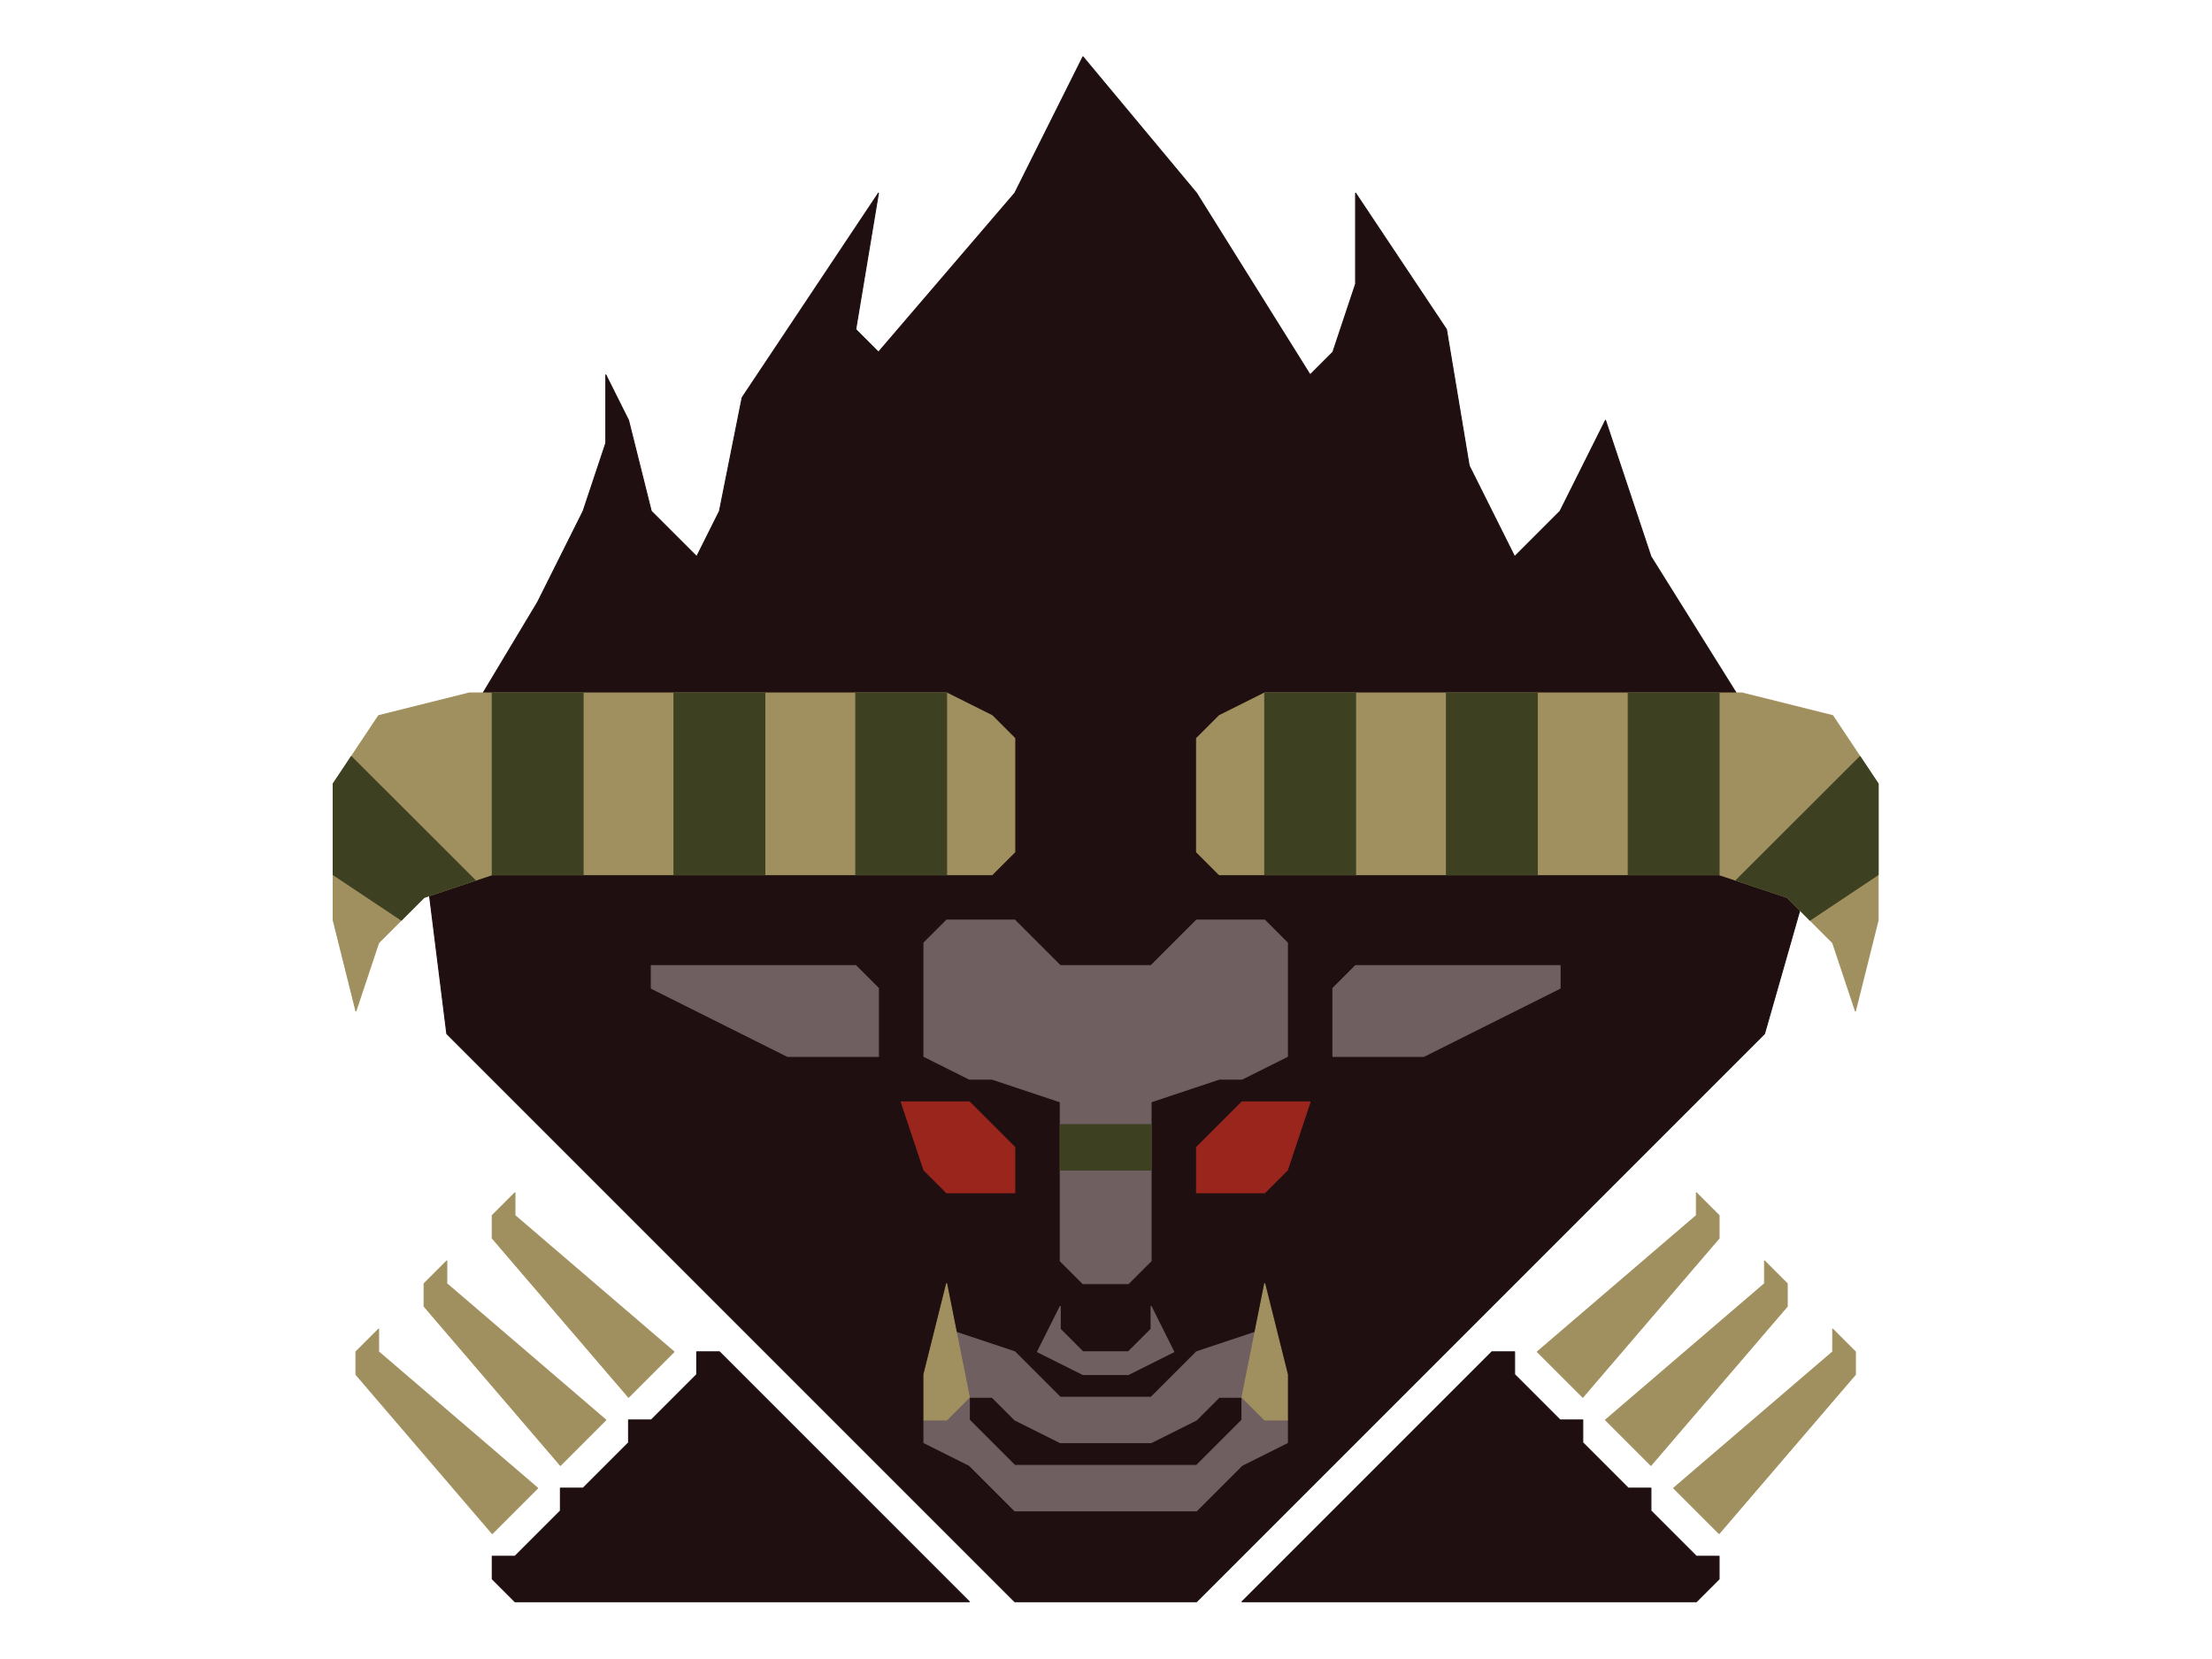 <?xml version="1.0" encoding="UTF-8" standalone="no"?>
<!DOCTYPE svg PUBLIC "-//W3C//DTD SVG 1.1//EN" "http://www.w3.org/Graphics/SVG/1.1/DTD/svg11.dtd">
<svg width="100%" height="100%" viewBox="0 0 4634 3475" version="1.1" xmlns="http://www.w3.org/2000/svg" xmlns:xlink="http://www.w3.org/1999/xlink" xml:space="preserve" xmlns:serif="http://www.serif.com/" style="fill-rule:evenodd;clip-rule:evenodd;stroke-linecap:round;stroke-linejoin:round;stroke-miterlimit:1.5;">
    <g transform="matrix(2.083,0,0,2.083,0,0)">
        <g id="Layer10">
            <g transform="matrix(1,0,0,1,-30.5,-11.45)">
                <path d="M1005.4,1622.35L754.05,1371L731.2,1371L731.2,1393.85L685.5,1439.55L662.65,1439.55L662.65,1462.4L616.95,1508.1L594.1,1508.1L594.1,1530.95L548.4,1576.65L525.55,1576.65L525.55,1599.5L548.4,1622.35L1005.4,1622.35Z" style="fill:rgb(31,15,16);stroke:rgb(31,15,16);stroke-width:1px;"/>
            </g>
            <g transform="matrix(-1,0,0,1,2254.5,-11.45)">
                <path d="M1005.4,1622.35L754.05,1371L731.2,1371L731.2,1393.85L685.5,1439.55L662.65,1439.55L662.65,1462.4L616.95,1508.1L594.1,1508.1L594.1,1530.95L548.4,1576.65L525.55,1576.65L525.55,1599.5L548.4,1622.35L1005.4,1622.35Z" style="fill:rgb(31,15,16);stroke:rgb(31,15,16);stroke-width:1px;"/>
            </g>
            <g transform="matrix(1,0,0,1,-30.5,-11.45)">
                <path d="M1233.9,1622.35L1805.15,1051.1L1850.85,891.15L1805.15,754.05L1690.9,571.25L1645.2,434.15L1599.5,525.55L1553.8,571.25L1508.1,479.85L1485.25,342.75L1393.85,205.65L1393.85,297.05L1371,365.6L1348.15,388.45L1233.9,205.65L1119.65,68.55L1051.1,205.65L914,365.6L891.15,342.75L914,205.65L776.9,411.3L754.05,525.55L731.2,571.25L685.5,525.55L662.65,434.15L639.8,388.45L639.8,457L616.95,525.55L571.25,616.95L502.7,731.2L457,868.3L479.85,1051.1L1051.1,1622.35L1233.9,1622.35Z" style="fill:rgb(31,15,16);stroke:rgb(31,15,16);stroke-width:1px;"/>
            </g>
        </g>
        <g id="Layer12">
            <g transform="matrix(1,0,0,1,-30.5,-11.45)">
                <path d="M891.15,982.55L914,1005.4L914,1073.95L822.6,1073.95L776.9,1051.1L685.5,1005.4L685.5,982.55L891.15,982.55Z" style="fill:rgb(111,95,96);stroke:rgb(111,95,96);stroke-width:1px;"/>
            </g>
            <g transform="matrix(-1,0,0,1,2254.5,-11.45)">
                <path d="M891.15,982.55L914,1005.4L914,1073.95L822.6,1073.95L776.9,1051.1L685.5,1005.4L685.5,982.55L891.15,982.55Z" style="fill:rgb(111,95,96);stroke:rgb(111,95,96);stroke-width:1px;"/>
            </g>
            <g transform="matrix(1,0,0,1,-30.5,-11.45)">
                <path d="M959.7,959.7L982.55,936.85L1051.1,936.85L1096.8,982.55L1188.2,982.55L1233.9,936.85L1302.45,936.85L1325.3,959.7L1325.3,1073.95L1279.6,1096.8L1256.75,1096.8L1188.2,1119.65L1188.2,1279.6L1165.35,1302.45L1119.65,1302.45L1096.8,1279.6L1096.8,1119.65L1028.25,1096.8L1005.4,1096.8L959.7,1073.95L959.7,959.7Z" style="fill:rgb(111,95,96);stroke:rgb(111,95,96);stroke-width:1px;"/>
            </g>
            <g transform="matrix(1,0,0,1,-30.5,-11.45)">
                <path d="M1233.9,1530.95L1142.5,1530.95L1051.1,1530.95L1005.4,1485.25L959.7,1462.4L959.7,1439.55L1005.4,1416.7L1005.4,1439.55L1051.1,1485.25L1233.9,1485.25L1279.6,1439.55L1279.6,1416.7L1325.3,1439.55L1325.3,1462.4L1279.6,1485.25L1233.9,1530.95ZM1302.45,1416.7L1256.75,1416.7L1233.9,1439.55L1188.2,1462.4L1142.5,1462.4L1096.8,1462.4L1051.1,1439.55L1028.25,1416.7L982.55,1416.7L982.55,1348.15L1051.1,1371L1096.8,1416.7L1188.2,1416.7L1233.9,1371L1302.45,1348.15L1302.45,1416.7Z" style="fill:rgb(111,95,96);stroke:rgb(111,95,96);stroke-width:1px;"/>
            </g>
            <g transform="matrix(1,0,0,-1,-30.5,2707.7)">
                <path d="M1096.8,1371L1119.65,1348.15L1165.35,1348.15L1188.2,1371L1188.2,1393.85L1211.05,1348.15L1165.35,1325.3L1119.65,1325.3L1073.95,1348.15L1096.8,1393.85L1096.8,1371Z" style="fill:rgb(111,95,96);stroke:rgb(111,95,96);stroke-width:1px;"/>
            </g>
        </g>
        <g id="Layer13">
            <g transform="matrix(1,0,0,1,-30.5,-11.45)">
                <path d="M1005.4,1119.65L1051.1,1165.35L1051.1,1211.05L982.55,1211.05L959.7,1188.2L936.85,1119.65L1005.4,1119.65Z" style="fill:rgb(154,37,29);stroke:rgb(154,37,29);stroke-width:1px;"/>
            </g>
            <g transform="matrix(-1,0,0,1,2254.5,-11.45)">
                <path d="M1005.4,1119.65L1051.1,1165.35L1051.1,1211.05L982.55,1211.05L959.7,1188.2L936.85,1119.65L1005.4,1119.65Z" style="fill:rgb(154,37,29);stroke:rgb(154,37,29);stroke-width:1px;"/>
            </g>
        </g>
        <g id="Layer8">
            <g transform="matrix(1,0,0,1,-30.5,-11.45)">
                <path d="M1028.25,891.15L1051.1,868.3L1051.1,845.45L1051.1,754.05L1028.25,731.2L982.55,708.35L502.7,708.35L411.3,731.2L365.6,799.75L365.6,936.85L388.45,1028.25L411.3,959.7L457,914L525.55,891.15L1028.25,891.15Z" style="fill:rgb(161,144,95);stroke:rgb(161,144,95);stroke-width:1px;"/>
            </g>
            <g transform="matrix(-1,0,0,1,2254.5,-11.45)">
                <path d="M1028.25,891.15L1051.1,868.3L1051.1,845.45L1051.1,754.05L1028.25,731.2L982.55,708.35L502.7,708.35L411.3,731.2L365.6,799.75L365.6,936.85L388.45,1028.25L411.3,959.7L457,914L525.55,891.15L1028.25,891.15Z" style="fill:rgb(161,144,95);stroke:rgb(161,144,95);stroke-width:1px;"/>
            </g>
            <g transform="matrix(-6.12323e-17,1,1,6.12323e-17,-716,674.05)">
                <path d="M685.5,1393.85L731.2,1348.15L571.25,1211.05L548.4,1211.05L525.55,1233.9L548.4,1233.9L685.5,1393.85Z" style="fill:rgb(161,144,95);stroke:rgb(161,144,95);stroke-width:1px;"/>
            </g>
            <g transform="matrix(6.12323e-17,1,-1,6.12323e-17,2940,674.05)">
                <path d="M685.5,1393.85L731.2,1348.15L571.25,1211.05L548.4,1211.05L525.55,1233.9L548.4,1233.9L685.5,1393.85Z" style="fill:rgb(161,144,95);stroke:rgb(161,144,95);stroke-width:1px;"/>
            </g>
            <g transform="matrix(-6.12323e-17,1,1,6.12323e-17,-784.55,742.6)">
                <path d="M685.5,1393.85L731.2,1348.15L571.25,1211.05L548.4,1211.05L525.55,1233.9L548.4,1233.9L685.5,1393.85Z" style="fill:rgb(161,144,95);stroke:rgb(161,144,95);stroke-width:1px;"/>
            </g>
            <g transform="matrix(6.12323e-17,1,-1,6.12323e-17,3008.55,742.6)">
                <path d="M685.5,1393.85L731.2,1348.15L571.25,1211.05L548.4,1211.05L525.55,1233.9L548.4,1233.9L685.5,1393.85Z" style="fill:rgb(161,144,95);stroke:rgb(161,144,95);stroke-width:1px;"/>
            </g>
            <g transform="matrix(-6.12323e-17,1,1,6.12323e-17,-853.1,811.15)">
                <path d="M685.5,1393.85L731.2,1348.15L571.25,1211.05L548.4,1211.05L525.55,1233.9L548.4,1233.9L685.5,1393.85Z" style="fill:rgb(161,144,95);stroke:rgb(161,144,95);stroke-width:1px;"/>
            </g>
            <g transform="matrix(6.12323e-17,1,-1,6.12323e-17,3077.1,811.15)">
                <path d="M685.5,1393.85L731.2,1348.15L571.25,1211.05L548.4,1211.05L525.55,1233.9L548.4,1233.9L685.5,1393.85Z" style="fill:rgb(161,144,95);stroke:rgb(161,144,95);stroke-width:1px;"/>
            </g>
            <g transform="matrix(1,0,0,1,-30.5,-11.45)">
                <path d="M959.7,1439.55L959.7,1393.85L982.55,1302.45L1005.4,1416.7L982.55,1439.55L959.7,1439.55Z" style="fill:rgb(161,144,95);stroke:rgb(161,144,95);stroke-width:1px;"/>
            </g>
            <g transform="matrix(-1,0,0,1,2254.5,-11.45)">
                <path d="M959.7,1439.55L959.7,1393.85L982.55,1302.45L1005.4,1416.7L982.55,1439.55L959.7,1439.55Z" style="fill:rgb(161,144,95);stroke:rgb(161,144,95);stroke-width:1px;"/>
            </g>
        </g>
        <g id="Layer9">
            <g transform="matrix(1,0,0,1,-7.65,-11.45)">
                <rect x="868.3" y="708.35" width="91.4" height="182.8" style="fill:rgb(61,64,33);stroke:rgb(61,64,33);stroke-width:1px;"/>
            </g>
            <g transform="matrix(-1,0,0,1,2231.65,-11.45)">
                <rect x="868.3" y="708.35" width="91.4" height="182.8" style="fill:rgb(61,64,33);stroke:rgb(61,64,33);stroke-width:1px;"/>
            </g>
            <g transform="matrix(1,0,0,1,-7.65,-11.45)">
                <rect x="685.5" y="708.35" width="91.4" height="182.8" style="fill:rgb(61,64,33);stroke:rgb(61,64,33);stroke-width:1px;"/>
            </g>
            <g transform="matrix(-1,0,0,1,2231.65,-11.45)">
                <rect x="685.5" y="708.35" width="91.4" height="182.8" style="fill:rgb(61,64,33);stroke:rgb(61,64,33);stroke-width:1px;"/>
            </g>
            <g transform="matrix(1,0,0,1,-7.65,-11.45)">
                <rect x="502.7" y="708.35" width="91.4" height="182.8" style="fill:rgb(61,64,33);stroke:rgb(61,64,33);stroke-width:1px;"/>
            </g>
            <g transform="matrix(-1,0,0,1,2231.65,-11.45)">
                <rect x="502.7" y="708.35" width="91.4" height="182.8" style="fill:rgb(61,64,33);stroke:rgb(61,64,33);stroke-width:1px;"/>
            </g>
            <g transform="matrix(1,0,0,1,-30.5,-11.45)">
                <path d="M434.15,936.85L365.6,891.15L365.6,799.75L383.808,772.418L508.401,896.849L457,914L434.15,936.85Z" style="fill:rgb(61,64,33);stroke:rgb(61,64,33);stroke-width:1px;"/>
            </g>
            <g transform="matrix(-1,0,0,1,2254.5,-11.45)">
                <path d="M434.15,936.85L365.6,891.15L365.6,799.75L383.808,772.418L508.401,896.849L457,914L434.15,936.85Z" style="fill:rgb(61,64,33);stroke:rgb(61,64,33);stroke-width:1px;"/>
            </g>
            <g transform="matrix(1,0,0,1,-30.5,-34.3)">
                <rect x="1096.8" y="1165.35" width="91.4" height="45.7" style="fill:rgb(61,64,33);stroke:rgb(61,64,33);stroke-width:1px;"/>
            </g>
        </g>
    </g>
</svg>
